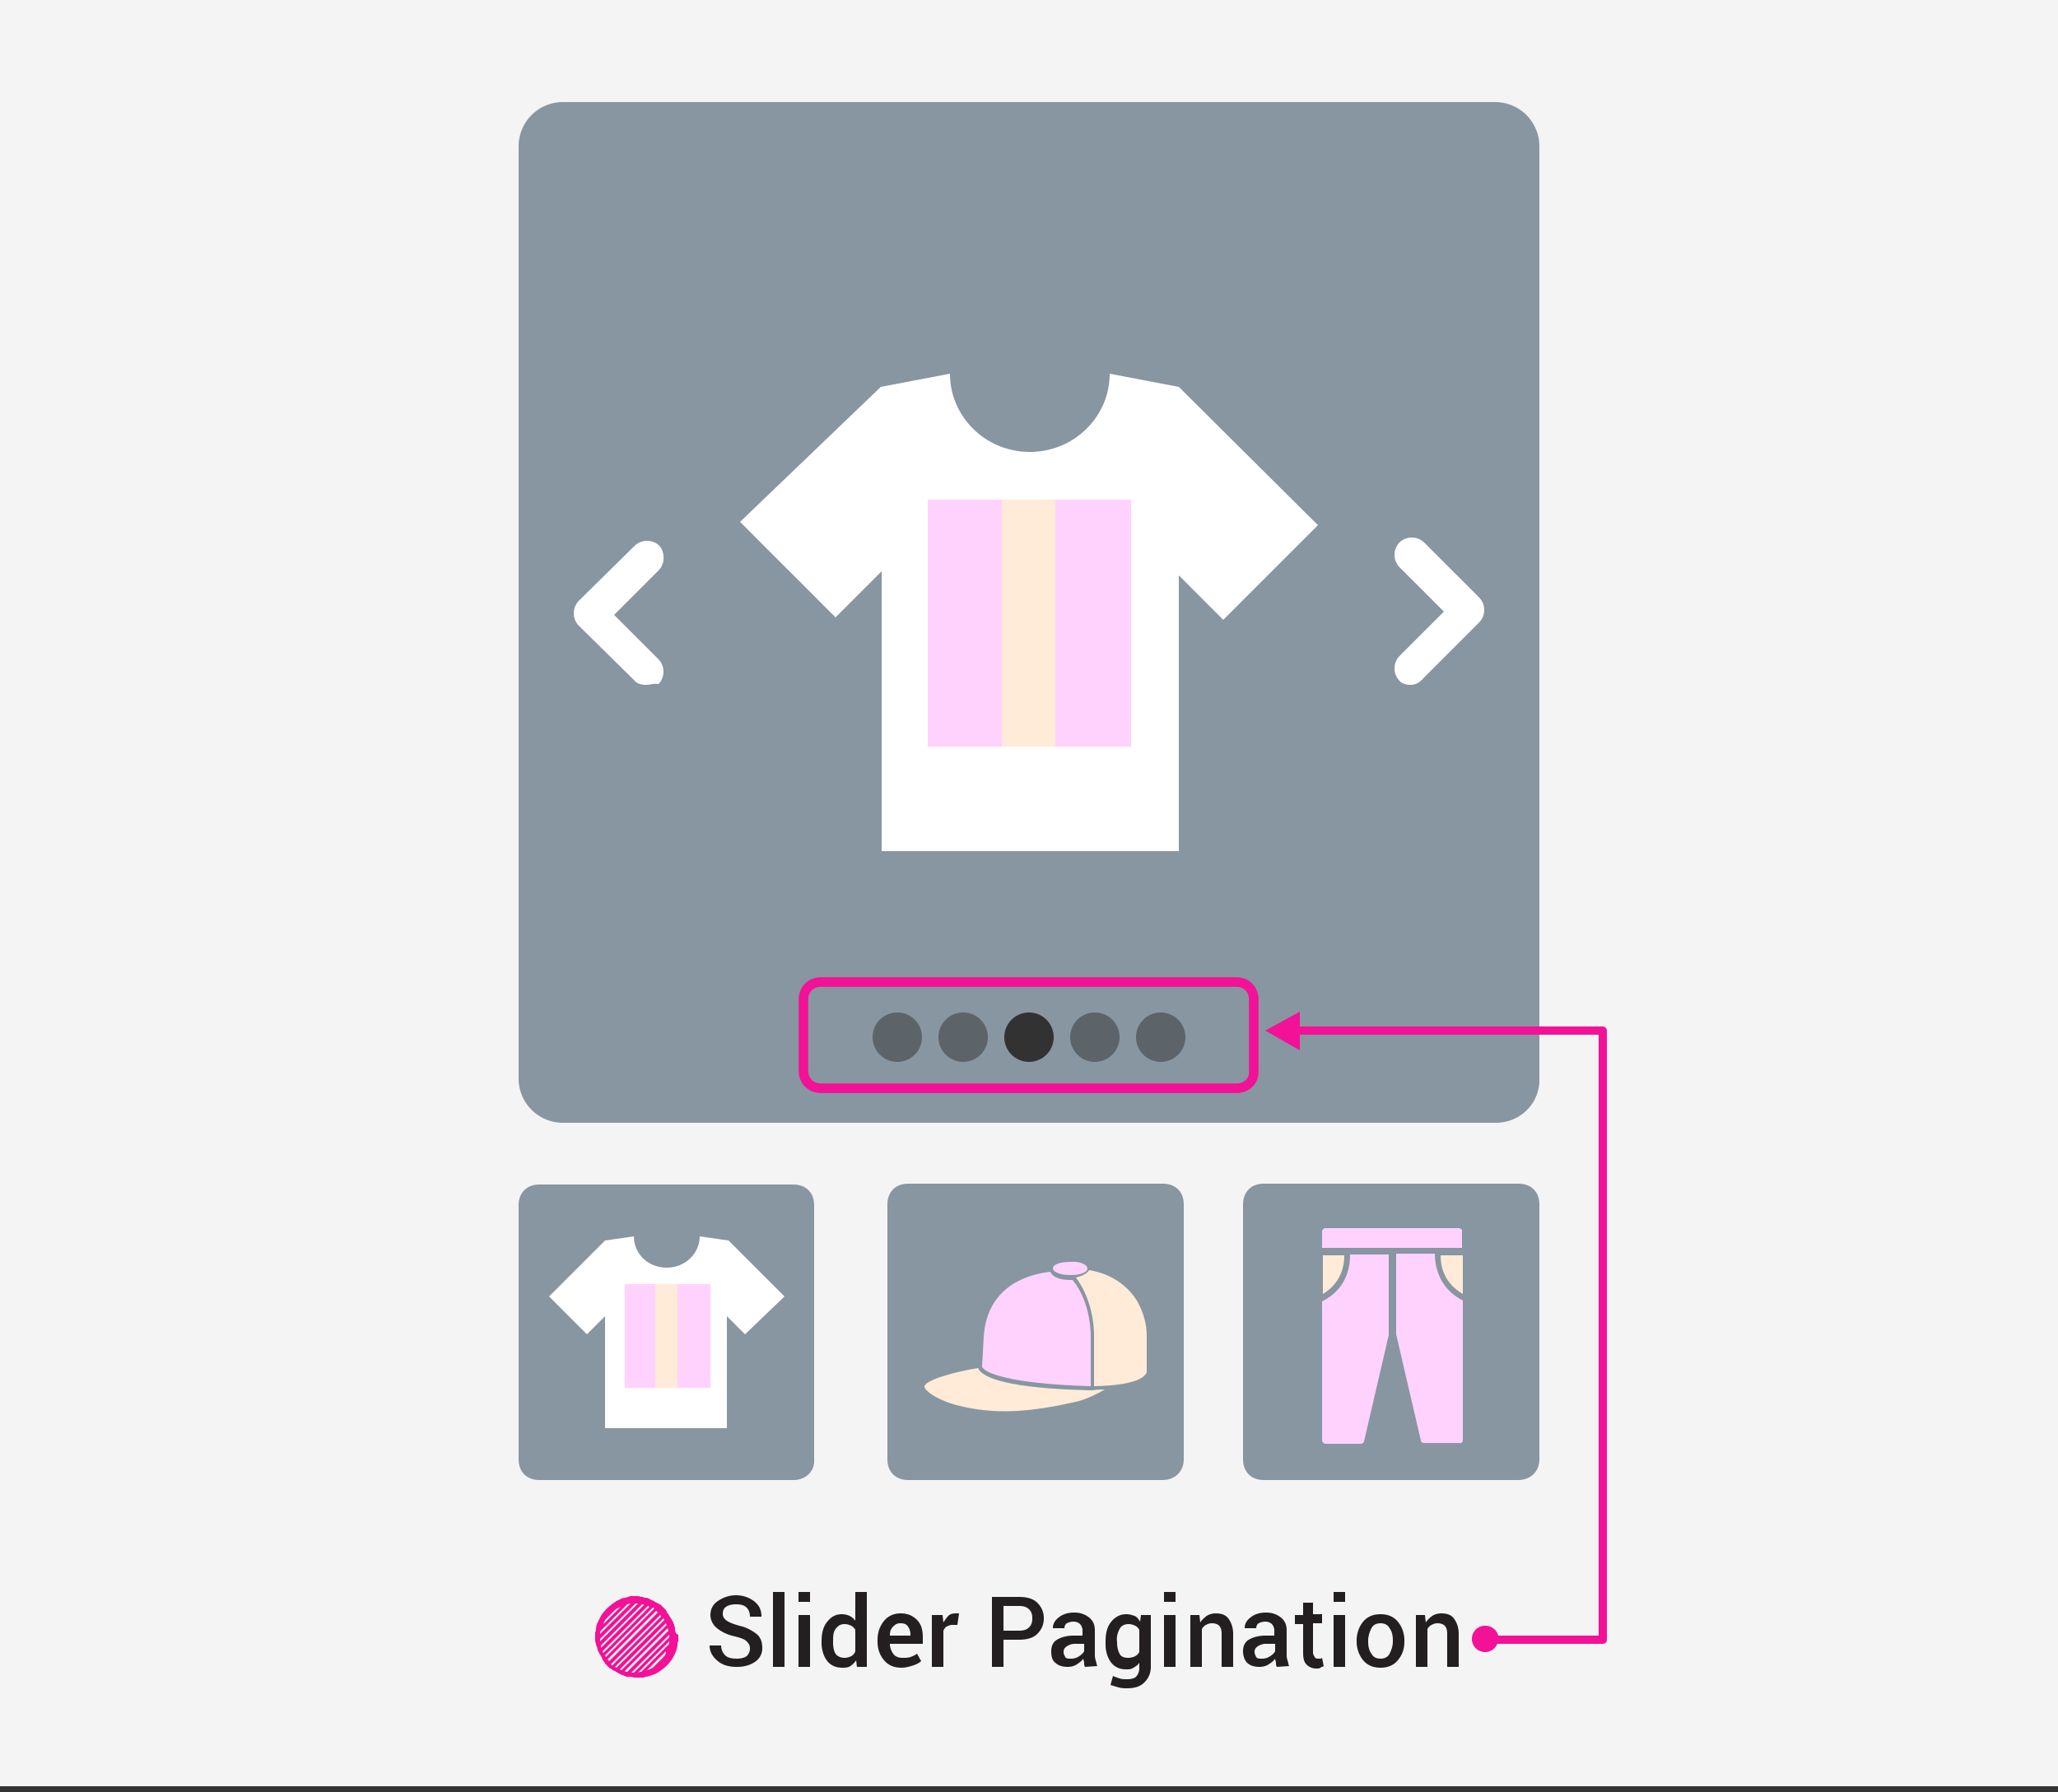 <svg xmlns="http://www.w3.org/2000/svg" xmlns:xlink="http://www.w3.org/1999/xlink" width="240" height="209" fill="none" xmlns:v="https://vecta.io/nano"><rect width="100%" height="100%" fill="#333333" stroke="none"/><g clip-path="url(#A)"><path d="M240 0H0V208.32H240V0Z" fill="#f4f4f4"/><path d="M174.432 130.944H65.664a5.16 5.16 0 0 1-5.184-5.184V17.088a5.16 5.16 0 0 1 5.184-5.184h108.672a5.16 5.16 0 0 1 5.184 5.184V125.76c.096 2.88-2.208 5.184-5.088 5.184z" fill="#8796a1"/><path d="M76.896 63.648c-.389-.369-.904-.574-1.44-.574s-1.051.206-1.44.574l-6.528 6.432c-.369.389-.574.904-.574 1.44s.206 1.051.574 1.44l6.528 6.432c.192.288.768.48 1.248.48.576 0 .96-.192 1.536-.096.369-.389.574-.904.574-1.44s-.206-1.051-.574-1.44l-5.184-5.184 5.184-5.184c.768-.768.768-2.112.096-2.88zm95.616 6.048l-6.432-6.432c-.389-.369-.904-.574-1.44-.574s-1.051.206-1.44.574a2.09 2.09 0 0 0 0 2.88l5.184 5.184-5.184 5.184a2.09 2.09 0 0 0 0 2.88c.192.288.768.48 1.248.48.576 0 1.056-.192 1.632-.864l6.432-6.432a2.09 2.09 0 0 0 0-2.88zm-18.816-8.448L137.472 45.12l-8.064-1.536c0 4.992-4.128 9.12-9.312 9.12s-9.312-4.128-9.312-9.12l-8.064 1.536-16.416 15.744L97.44 72l5.376-5.376v32.64h34.656v-32.16l5.184 5.184 11.04-11.04z" fill="#fff"/><path d="M131.904 58.272h-23.712v28.8h23.712v-28.8z" fill="#ffd2fd"/><path d="M123.072 58.272h-6.24v28.8h6.24v-28.8z" fill="#d7e2ff"/><path d="M123.072 58.272h-6.24v28.8h6.24v-28.8z" fill="#ffebd7"/><path d="M87.456 192.288c0-.384-.096-.576-.384-.864s-.672-.384-1.344-.576c-.96-.192-1.632-.576-2.112-.96s-.768-.96-.768-1.536c0-.672.288-1.248.864-1.632s1.248-.672 2.112-.672 1.632.288 2.208.768.768 1.056.768 1.728h-1.344c0-.384-.096-.768-.384-1.056s-.672-.384-1.248-.384c-.48 0-.864.096-1.152.288s-.384.48-.384.864c0 .288.192.576.48.768s.768.384 1.44.576c.737.162 1.426.49 2.016.96.48.384.672.96.672 1.632s-.288 1.248-.864 1.632-1.248.576-2.112.576-1.632-.192-2.208-.672-.96-1.056-.96-1.824h1.344a1.59 1.59 0 0 0 .48 1.152c.288.288.768.384 1.344.384.48 0 .864-.096 1.152-.288.192-.192.384-.48.384-.864zm4.032 2.112h-1.344v-8.736h1.344v8.736zm2.976-7.584H93.12v-1.152h1.344v1.152zm0 7.584H93.12v-6.048h1.344v6.048zm1.344-2.976c0-.96.192-1.728.672-2.304s.96-.864 1.728-.864c.298.007.591.073.864.192a1.8 1.8 0 0 1 .672.576v-3.36h1.344v8.736h-1.152l-.096-.768a2.24 2.24 0 0 1-.672.672c-.288.192-.576.192-.96.192-.768 0-1.344-.288-1.728-.768s-.672-1.248-.672-2.112v-.192zm1.344.096c0 .576.096 1.056.288 1.344s.576.48 1.056.48a1.81 1.81 0 0 0 .768-.192c.192-.096.384-.288.48-.576v-2.496a1.16 1.16 0 0 0-.48-.48 1.81 1.81 0 0 0-.768-.192c-.48 0-.768.192-1.056.576s-.288.864-.288 1.536zm7.968 2.976c-.864 0-1.536-.288-2.016-.864s-.768-1.248-.768-2.208v-.192c0-.864.288-1.632.768-2.208s1.152-.864 1.92-.864c.864 0 1.44.288 1.92.768s.672 1.152.672 2.016v.768h-3.84c0 .48.192.864.384 1.152s.576.48 1.056.48c.384 0 .672 0 .96-.096s.48-.192.768-.384l.48.864c-.192.192-.576.384-.864.48s-.864.288-1.44.288zm-.096-5.184c-.384 0-.576.096-.864.384s-.384.576-.384 1.056h2.4v-.096a1.62 1.62 0 0 0-.288-.96c-.192-.288-.48-.384-.864-.384zm6.624.192h-.576c-.288 0-.48.096-.672.192s-.288.288-.384.48v4.224h-1.344v-6.048h1.248l.096.864c.192-.288.384-.576.576-.768s.48-.288.864-.288h.192.192l-.192 1.344zm5.376 1.824v3.072h-1.344v-8.16h3.168c.864 0 1.632.192 2.112.672s.768 1.056.768 1.824-.288 1.344-.768 1.824-1.248.672-2.112.672h-1.824v.096zm0-1.152h1.824c.48 0 .864-.096 1.152-.384s.384-.576.384-1.056-.096-.768-.384-1.056-.672-.384-1.152-.384h-1.824v2.88zm9.504 4.224c-.096-.192-.096-.288-.096-.48s-.096-.288-.096-.48c-.192.288-.48.48-.768.672s-.672.288-1.056.288c-.672 0-1.152-.192-1.44-.48-.384-.288-.48-.768-.48-1.344s.192-1.056.672-1.344 1.152-.48 1.92-.48h1.056v-.576c0-.288-.096-.576-.288-.768s-.48-.288-.768-.288a1.81 1.81 0 0 0-.768.192c-.192.096-.288.384-.288.576h-1.344c0-.48.192-.864.672-1.248s1.056-.576 1.824-.576c.672 0 1.248.192 1.728.576s.672.864.672 1.536v2.688c0 .288 0 .48.096.768s.096.48.192.672l-1.44.096zm-1.632-.96a1.62 1.62 0 0 0 .96-.288c.288-.192.48-.384.576-.576v-.864h-1.056a1.62 1.62 0 0 0-.96.288c-.288.192-.384.384-.384.672 0 .192.096.384.192.576s.384.192.672.192zm4.032-2.016c0-.96.192-1.728.672-2.304s1.056-.864 1.728-.864c.384 0 .672.096.96.192s.48.384.672.672l.096-.768h1.152v6.048c0 .768-.288 1.344-.768 1.824s-1.152.672-2.016.672c-.288 0-.576 0-.96-.096l-.96-.288.288-1.056c.192.096.48.192.768.288s.576.096.864.096c.48 0 .864-.096 1.056-.288.24-.263.377-.604.384-.96v-.672c-.192.288-.384.384-.672.576s-.576.192-.864.192c-.768 0-1.344-.288-1.728-.768s-.672-1.248-.672-2.112v-.384zm1.344.096c0 .576.096.96.288 1.344s.576.48 1.056.48a1.81 1.81 0 0 0 .768-.192 1.16 1.16 0 0 0 .48-.48v-2.592a1.16 1.16 0 0 0-.48-.48 1.81 1.81 0 0 0-.768-.192c-.48 0-.864.192-1.056.576s-.384.864-.288 1.536zm6.816-4.704h-1.344v-1.152h1.344v1.152zm0 7.584h-1.344v-6.048h1.344v6.048zm2.784-6.048l.096.864a2.92 2.92 0 0 1 .768-.768c.288-.192.672-.288 1.056-.288.672 0 1.152.192 1.44.576s.576.96.576 1.824v3.84h-1.344v-3.84c0-.48-.096-.768-.288-.96s-.48-.288-.864-.288c-.288 0-.48.096-.672.192a1.16 1.16 0 0 0-.48.48v4.416h-1.344v-6.048h1.056zm9.024 6.048c-.096-.192-.096-.288-.096-.48s-.096-.288-.096-.48c-.192.288-.48.48-.768.672s-.672.288-1.056.288c-.672 0-1.152-.192-1.44-.48s-.48-.768-.48-1.344.192-1.056.672-1.344 1.152-.48 1.92-.48h1.056v-.576c0-.288-.096-.576-.288-.768s-.48-.288-.768-.288a1.81 1.81 0 0 0-.768.192c-.192.096-.288.384-.288.576h-1.344c0-.48.192-.864.672-1.248s1.056-.576 1.824-.576c.672 0 1.248.192 1.728.576s.672.864.672 1.536v2.688c0 .288 0 .48.096.768s.096.48.192.672l-1.44.096zm-1.728-.96a1.62 1.62 0 0 0 .96-.288c.288-.192.48-.384.576-.576v-.864h-1.056a1.62 1.62 0 0 0-.96.288c-.288.192-.384.384-.384.672 0 .192.096.384.192.576s.384.192.672.192zm5.952-6.624v1.44h1.056v1.056h-1.056v3.36c0 .288.096.384.192.576s.288.192.48.192h.192s.096 0 .192-.096l.192.96c-.096.096-.288.096-.384.192s-.288.096-.48.096a1.59 1.59 0 0 1-1.152-.48c-.288-.288-.384-.768-.384-1.344v-3.36h-.96v-1.056h.96v-1.44h1.152v-.096zm3.84 0h-1.44v-1.152h1.344v1.152h.096zm0 7.584h-1.44v-6.048h1.344v6.048h.096zm1.248-3.072c0-.864.288-1.632.768-2.208s1.152-.864 2.016-.864 1.536.288 2.016.864.768 1.344.768 2.208v.096c0 .96-.288 1.632-.768 2.208s-1.152.864-2.016.864-1.536-.288-2.016-.864-.768-1.344-.768-2.208v-.096zm1.344.096c0 .576.096 1.056.384 1.44.192.384.576.576 1.056.576s.864-.192 1.056-.576.384-.864.384-1.44v-.096c0-.576-.096-1.056-.384-1.44-.192-.384-.576-.576-1.056-.576s-.864.192-1.056.576-.384.864-.384 1.44v.096zm6.624-3.072l.096.864a2.92 2.92 0 0 1 .768-.768c.288-.192.672-.288 1.056-.288.672 0 1.152.192 1.44.576s.576.96.576 1.824v3.84h-1.344v-3.84c0-.48-.096-.768-.288-.96s-.48-.288-.864-.288c-.288 0-.48.096-.672.192a1.16 1.16 0 0 0-.48.48v4.416h-1.344v-6.048h1.056z" fill="#231f20"/><path d="M92.544 172.608H62.88c-1.44 0-2.4-.96-2.4-2.4v-29.664c0-1.44.96-2.4 2.4-2.4h29.664c1.44 0 2.4.96 2.4 2.4v29.664c.096 1.344-.96 2.4-2.4 2.4z" fill="#8796a1"/><path d="M91.488 151.2l-6.528-6.528-3.36-.48c0 1.92-1.632 3.648-3.84 3.648s-3.84-1.632-3.84-3.648l-3.36.48-6.528 6.528 4.416 4.416 2.112-2.112v13.056h14.208v-13.056l2.112 2.112 4.608-4.416z" fill="#fff"/><path d="M82.848 149.76h-9.984v12.096h9.984V149.76z" fill="#ffd2fd"/><path d="M79.008 149.76h-2.592v12.096h2.592V149.76z" fill="#ffebd7"/><path d="M135.552 172.608h-29.664c-1.44 0-2.4-.96-2.4-2.4v-29.76c0-1.44.96-2.4 2.4-2.4h29.76c1.44 0 2.4.96 2.4 2.4v29.76c0 1.344-.96 2.4-2.496 2.4z" fill="#8796a1"/><path d="M111.552 163.872c4.416 1.152 8.544.864 14.304-.48.96-.288 2.016-.768 2.976-1.344-.384 0-.864 0-1.44.096-10.08-.192-12.576-1.536-13.152-2.304-.096-.096-.096-.192-.192-.288-2.496.384-6.048 1.344-6.24 2.112-.096.384 1.248 1.536 3.744 2.208z" fill="#ffebd7"/><path d="M127.2 161.664v-5.856s.096-3.84-2.112-6.528h-.288c-1.248 0-2.112-.384-2.304-.96-2.592.288-7.392 1.632-7.776 7.584l-.192 3.456c0 .096.096.192.192.288.384.384 2.592 1.728 12.48 2.016z" fill="#ffd2fd"/><path d="M127.584 155.808v5.856c4.416-.096 5.664-.864 6.048-1.44.096-.096.096-.192.096-.384v-.096-3.936c0-1.44-.384-2.784-1.152-4.128-1.44-2.304-3.744-3.264-5.568-3.552-.192.384-.768.672-1.536.864 2.208 2.976 2.112 6.624 2.112 6.816z" fill="#ffebd7"/><path d="M126.816 147.936c0 .48-.864.768-2.016.768s-2.016-.384-2.016-.768c0-.48.864-.768 2.016-.768 1.056-.096 2.016.288 2.016.768z" fill="#ffd2fd"/><path d="M177.024 172.608H147.36c-1.44 0-2.4-.96-2.4-2.4v-29.76c0-1.44.96-2.4 2.4-2.4h29.76c1.44 0 2.4.96 2.4 2.4v29.76c0 1.344-.96 2.4-2.496 2.4z" fill="#8796a1"/><path d="M170.112 143.232H154.56c-.192 0-.384.192-.384.384v1.92h16.32v-1.92c.096-.192-.192-.384-.384-.384z" fill="#ffd2fd"/><path d="M170.592 150.912V146.4H168c0 .768.096 3.072 2.592 4.512zm-16.32 0c2.4-1.44 2.496-3.744 2.496-4.512h-2.496v4.512z" fill="#ffebd7"/><path d="M170.592 168v-16.32c-2.976-1.536-3.264-4.32-3.264-5.472h-4.512v9.408l2.88 12.384c0 .192.192.288.384.288h4.128c.096.096.384-.096.384-.288zm-16.032.384h4.128c.192 0 .288-.096.384-.288l2.88-12.384v-9.408h-4.512c0 1.152-.192 3.936-3.264 5.472v16.32c.096.096.192.288.384.288z" fill="#ffd2fd"/><path d="M186.912 119.712h-35.328v-1.728l-4.032 2.208 4.032 2.304v-1.824h34.848v70.08H174.72c-.09-.336-.291-.633-.569-.841a1.55 1.55 0 0 0-.967-.311c-.407 0-.798.162-1.086.45s-.45.679-.45 1.086.162.798.45 1.086.679.45 1.086.45c.672 0 1.152-.384 1.44-.96h12.288c.064.004.128-.005.189-.028a.47.47 0 0 0 .16-.103c.045-.046.08-.1.103-.161s.032-.124.028-.188v-71.04c0-.192-.192-.48-.48-.48z" fill="#f21197"/><g fill="#333233"><use xlink:href="#B"/><path opacity=".5" d="M104.64 123.84a2.88 2.88 0 1 0 0-5.76 2.88 2.88 0 1 0 0 5.76zm7.68 0a2.88 2.88 0 1 0 0-5.76 2.88 2.88 0 1 0 0 5.76zm15.36 0a2.88 2.88 0 1 0 0-5.76 2.88 2.88 0 1 0 0 5.76zm7.68 0a2.88 2.88 0 1 0 0-5.76 2.88 2.88 0 1 0 0 5.76z"/></g><path d="M144.288 126.912H95.712c-1.152 0-2.016-.864-2.016-2.016v-8.352c0-1.152.864-2.016 2.016-2.016h48.48c1.152 0 2.016.864 2.016 2.016v8.352c.096 1.152-.864 2.016-1.92 2.016z" stroke="#f21197" stroke-width="1.113" stroke-miterlimit="10"/><path d="M78.72 190.176v-.288c0-.096-.096-.288-.096-.384s-.096-.192-.096-.192a.73.73 0 0 0-.192-.384c0-.096-.096-.192-.096-.192-.096-.096-.096-.192-.192-.288 0-.096-.096-.096-.096-.192-.096-.096-.192-.192-.192-.288s-.096-.096-.096-.192l-.288-.288-.192-.192c-.096-.096-.192-.192-.288-.192-.096-.096-.096-.096-.192-.096-.096-.096-.192-.096-.288-.192-.096 0-.096-.096-.192-.096-.096-.096-.288-.096-.384-.192-.096 0-.096-.096-.192-.096-.096-.096-.288-.096-.384-.096s-.192 0-.288-.096c-.192 0-.288 0-.48-.096h-.288-.576c-.096 0-.192 0-.384.096-.288.096-.48.096-.768.192l-.576.288c-.768.48-1.536 1.152-1.92 1.92l-.288.576a1.81 1.81 0 0 0-.192.768c0 .096 0 .192-.096.384v.576.288c-.015.166.018.333.096.48 0 .096 0 .192.096.288 0 .096.096.288.096.384s0 .192.096.192a.73.73 0 0 0 .192.384c0 .096.096.096.096.192.096.096.096.192.192.384 0 .096.096.096.096.192.096.096.192.192.192.288l.192.192.288.288c.096.096.096.096.192.096.096.096.192.192.288.192.096.096.096.096.192.096.096.096.192.096.288.192.096 0 .096.096.192.096.096.096.192.096.384.192.096 0 .192.096.288.096.096.096.288.096.384.096h.288c.192 0 .288.096.48.096h.288.096.48c.096 0 .288 0 .384-.096.288 0 .48-.096.768-.192.192-.096.384-.096.48-.192.864-.48 1.632-1.152 2.112-2.112.096-.192.192-.384.192-.48a1.81 1.81 0 0 0 .192-.768c0-.096 0-.288.096-.384v-.48-.288c-.288-.096-.288-.288-.384-.48zm-7.968-1.44l.96-.96c.192-.192.48-.288.672-.384l-2.016 2.016c.096-.288.192-.48.384-.672zm-.672 1.44l3.072-3.072c.096 0 .288-.096.384-.096l-3.552 3.552c0-.096 0-.288.096-.384zm-.096.96l4.128-4.128h.288l-4.416 4.416v-.288zm.096.768l4.8-4.8c.096 0 .192 0 .192.096l-4.992 4.992v-.288zm.288.864c0-.096-.096-.096-.096-.192l5.28-5.28c.096 0 .096.096.192.096l-5.376 5.376zm.288.48c0-.096-.096-.096-.096-.192l5.568-5.568c.096 0 .096.096.192.096l-5.664 5.664zm.384.48l-.192-.192 5.664-5.664c.096 0 .096.096.192.192l-5.664 5.664zm.384.48c-.096 0-.096-.096-.192-.096l5.76-5.76s.096.096.096.192l-5.664 5.664zm.288.192l5.664-5.664c0 .096.096.096.096.192l-5.568 5.568s-.096-.096-.192-.096zm.768.384c-.096 0-.096-.096-.192-.096l5.376-5.376c0 .096.096.192.096.192l-5.28 5.28zm.672.192c-.096 0-.192 0-.288-.096l4.992-4.992c0 .096.096.192.096.288l-4.8 4.8zm4.224-1.728l-1.152 1.152c-.192.192-.48.288-.768.384l2.208-2.208a.87.87 0 0 1-.288.672zm.576-1.44l-3.168 3.168c-.096 0-.192 0-.384.096l3.648-3.648c0 .096 0 .288-.096.384zm-4.032 3.264h-.288l4.416-4.416v.288l-4.128 4.128z" fill="#f21197"/></g><defs><clipPath id="A"><path fill="#fff" d="M0 0h240v208.32H0z"/></clipPath><path id="B" d="M120 123.84a2.88 2.88 0 1 0 0-5.76 2.88 2.88 0 1 0 0 5.76z"/></defs></svg>